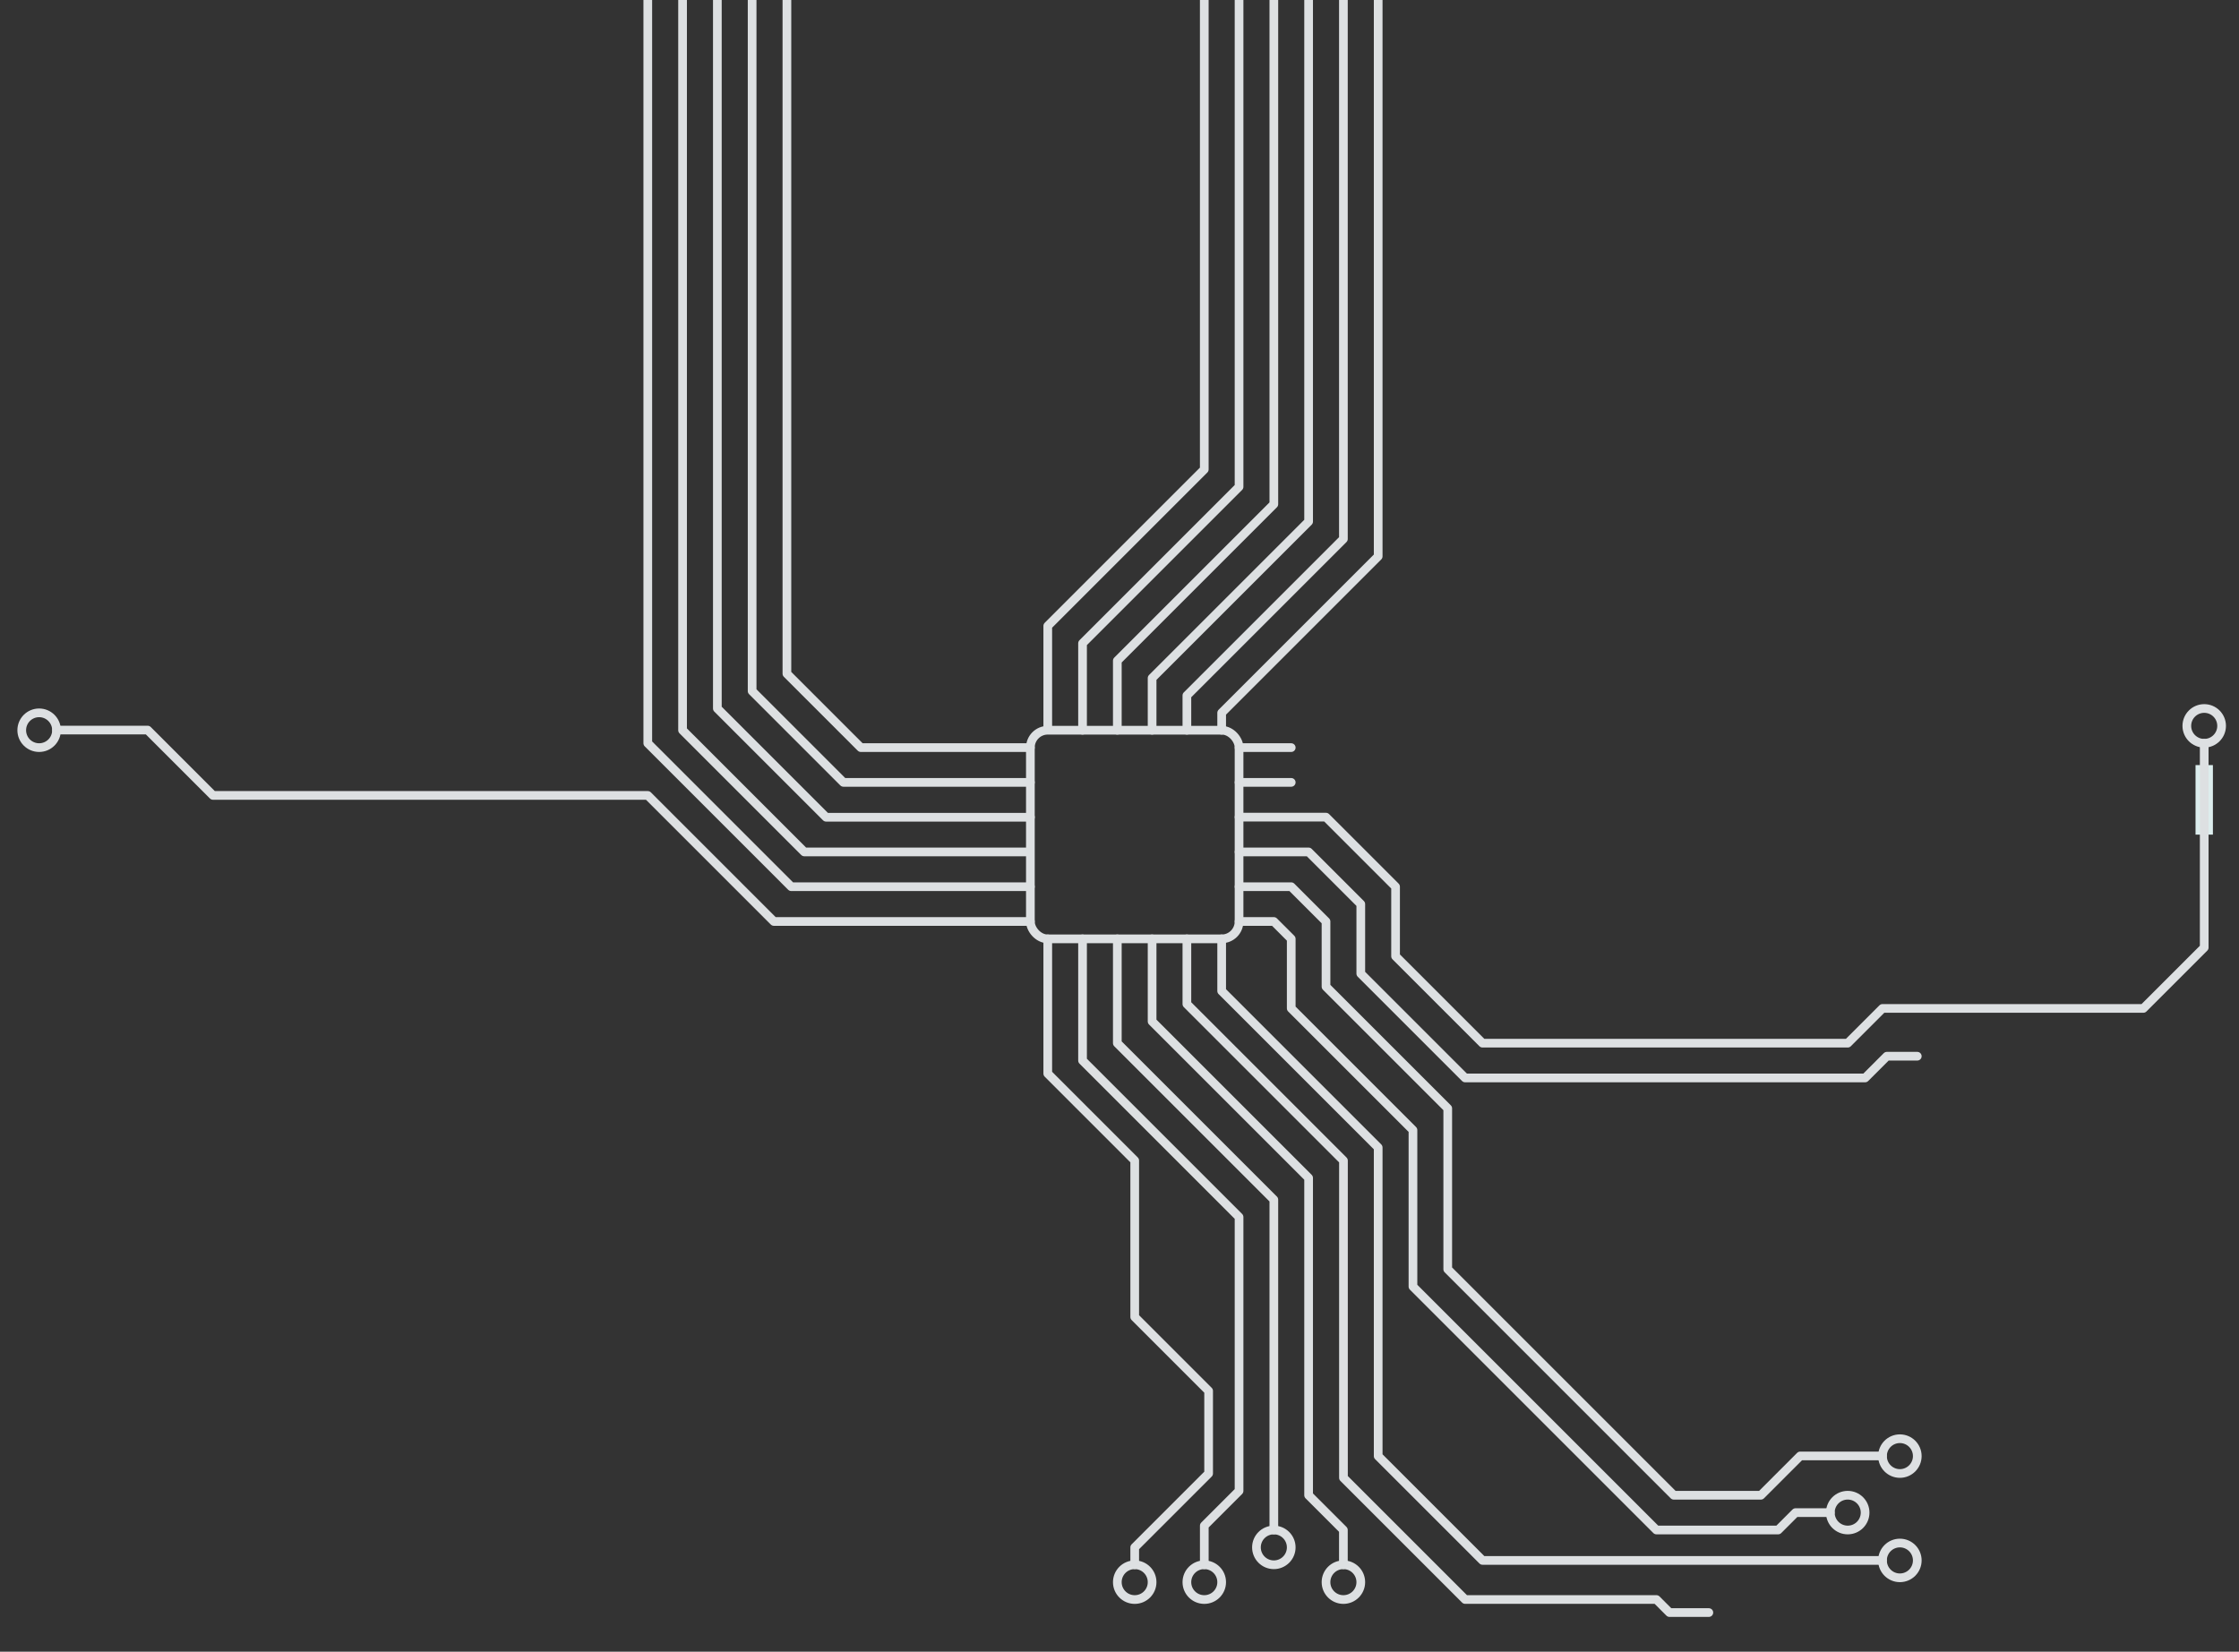 <svg viewBox="295 0 515 380" xmlns="http://www.w3.org/2000/svg"><rect x="295" y="0" width="515" height="380" fill="#333333" stroke="none"/><defs><linearGradient id="linear" x1="0%" y1="0%" x2="100%" y2="0%"><stop offset="0%" stop-color="#18b"/><stop offset="100%" stop-color="#dee"/></linearGradient></defs><style>@keyframes draw{to{stroke-dashoffset:0;stroke-opacity:1}}</style><g id="module-01" transform="translate(-1)" stroke="url(#linear)" stroke-width="4" fill-rule="evenodd" stroke-linecap="butt" stroke-linejoin="round" fill="none" stroke-opacity="1" stroke-dasharray="8,960,24,960,16,400" stroke-dashoffset="6400" style="animation:draw 20s infinite;animation-timing-function:linear;animation-delay:0s"><g id="C14"><path d="M581 196h16l12 12v16l24 24h92l5-5h7"/><path d="M581 188h20l16 16v16l20 20h84.006l7.997-7.997H789l13.001-13.002L803 218v-47m-222 9h12m-12-8h12m96.056 198.997h-9.053L677 367.993h-43.993L605.014 340v-72.986L569 231v-15m-260-48.033h20.967L345 183h100l29 29h59"/><path d="M581 212h8l4 4v16l28 28v36l56 56h28l4-4h8"/><path d="M581 204h12l8 8v15l28 28v37.014l51.993 51.993h20.032l9.044-9.045H729M557 360v-4l17-17v-19l-17-17v-36l-20-20v-31m52 136v-76l-36-36v-24m-21-20h-51l-28-28V0m92 168v-20l36-36V0"/><path d="M533 204h-55l-33-33V0m92 167v-23l36-36V0m.004 360v-8.996l7.996-7.996V280l-36-36v-28"/><path d="M604.997 360v-7.997L597 344.007V271l-36-36v-19"/><path d="M729.005 359H637l-24-24v-71l-36-36v-12m-43.99-27.978h-46.992L461 163.005V0m92 168v-16l36-36V0"/><path d="M533 180h-43l-21-21V0m92 168v-12l36-36V0"/><path d="M533 172h-39l-17-17V0m92 168v-8l36-36V0"/><path d="M577 168v-4l36-36V0"/></g></g><g id="static" transform="translate(48 56)" stroke="#DDE0E2" stroke-width="2" fill="none" fill-rule="evenodd" stroke-linecap="round" stroke-linejoin="round"><rect x="484" y="112" width="48" height="48" rx="4"/><circle cx="508" cy="308" r="4"/><circle cx="524" cy="308" r="4"/><circle cx="540" cy="300" r="4"/><circle cx="556" cy="308" r="4"/><circle cx="684" cy="279" r="4"/><circle cx="684" cy="303" r="4"/><circle cx="672" cy="292" r="4"/><circle cx="754" cy="111" r="4"/><circle cx="256" cy="112" r="4"/></g><g transform="translate(308)" id="paths-bg" stroke="#DDE0E2" stroke-width="2" fill="none" fill-rule="evenodd" stroke-linecap="round" stroke-linejoin="round"><path id="path" d="M272 196h16l12 12v16l24 24h92l5-5h7"/><path d="M272 188h20l16 16v16l20 20h84.006l7.997-7.997H480l13.001-13.002L494 218v-47m-222 9h12m-12-8h12m96.056 198.997h-9.053L368 367.993h-43.993L296.014 340v-72.986L260 231v-15M0 167.967h20.967L36 183h100l29 29h59"/><path d="M272 212h8l4 4v16l28 28v36l56 56h28l4-4h8"/><path d="M272 204h12l8 8v15l28 28v37.014l51.993 51.993h20.032l9.044-9.045H420M248 360v-4l17-17v-19l-17-17v-36l-20-20v-31m52 136v-76l-36-36v-24m-21-20h-51l-28-28V0m92 168v-20l36-36V0"/><path d="M224 204h-55l-33-33V0m92 167v-23l36-36V0m.004 360v-8.996l7.996-7.996V280l-36-36v-28"/><path d="M295.997 360v-7.997L288 344.007V271l-36-36v-19"/><path d="M420.005 359H328l-24-24v-71l-36-36v-12m-43.99-27.978h-46.992L152 163.005V0m92 168v-16l36-36V0"/><path d="M224 180h-43l-21-21V0m92 168v-12l36-36V0"/><path d="M224 172h-39l-17-17V0m92 168v-8l36-36V0"/><path d="M268 168v-4l36-36V0"/></g></svg>